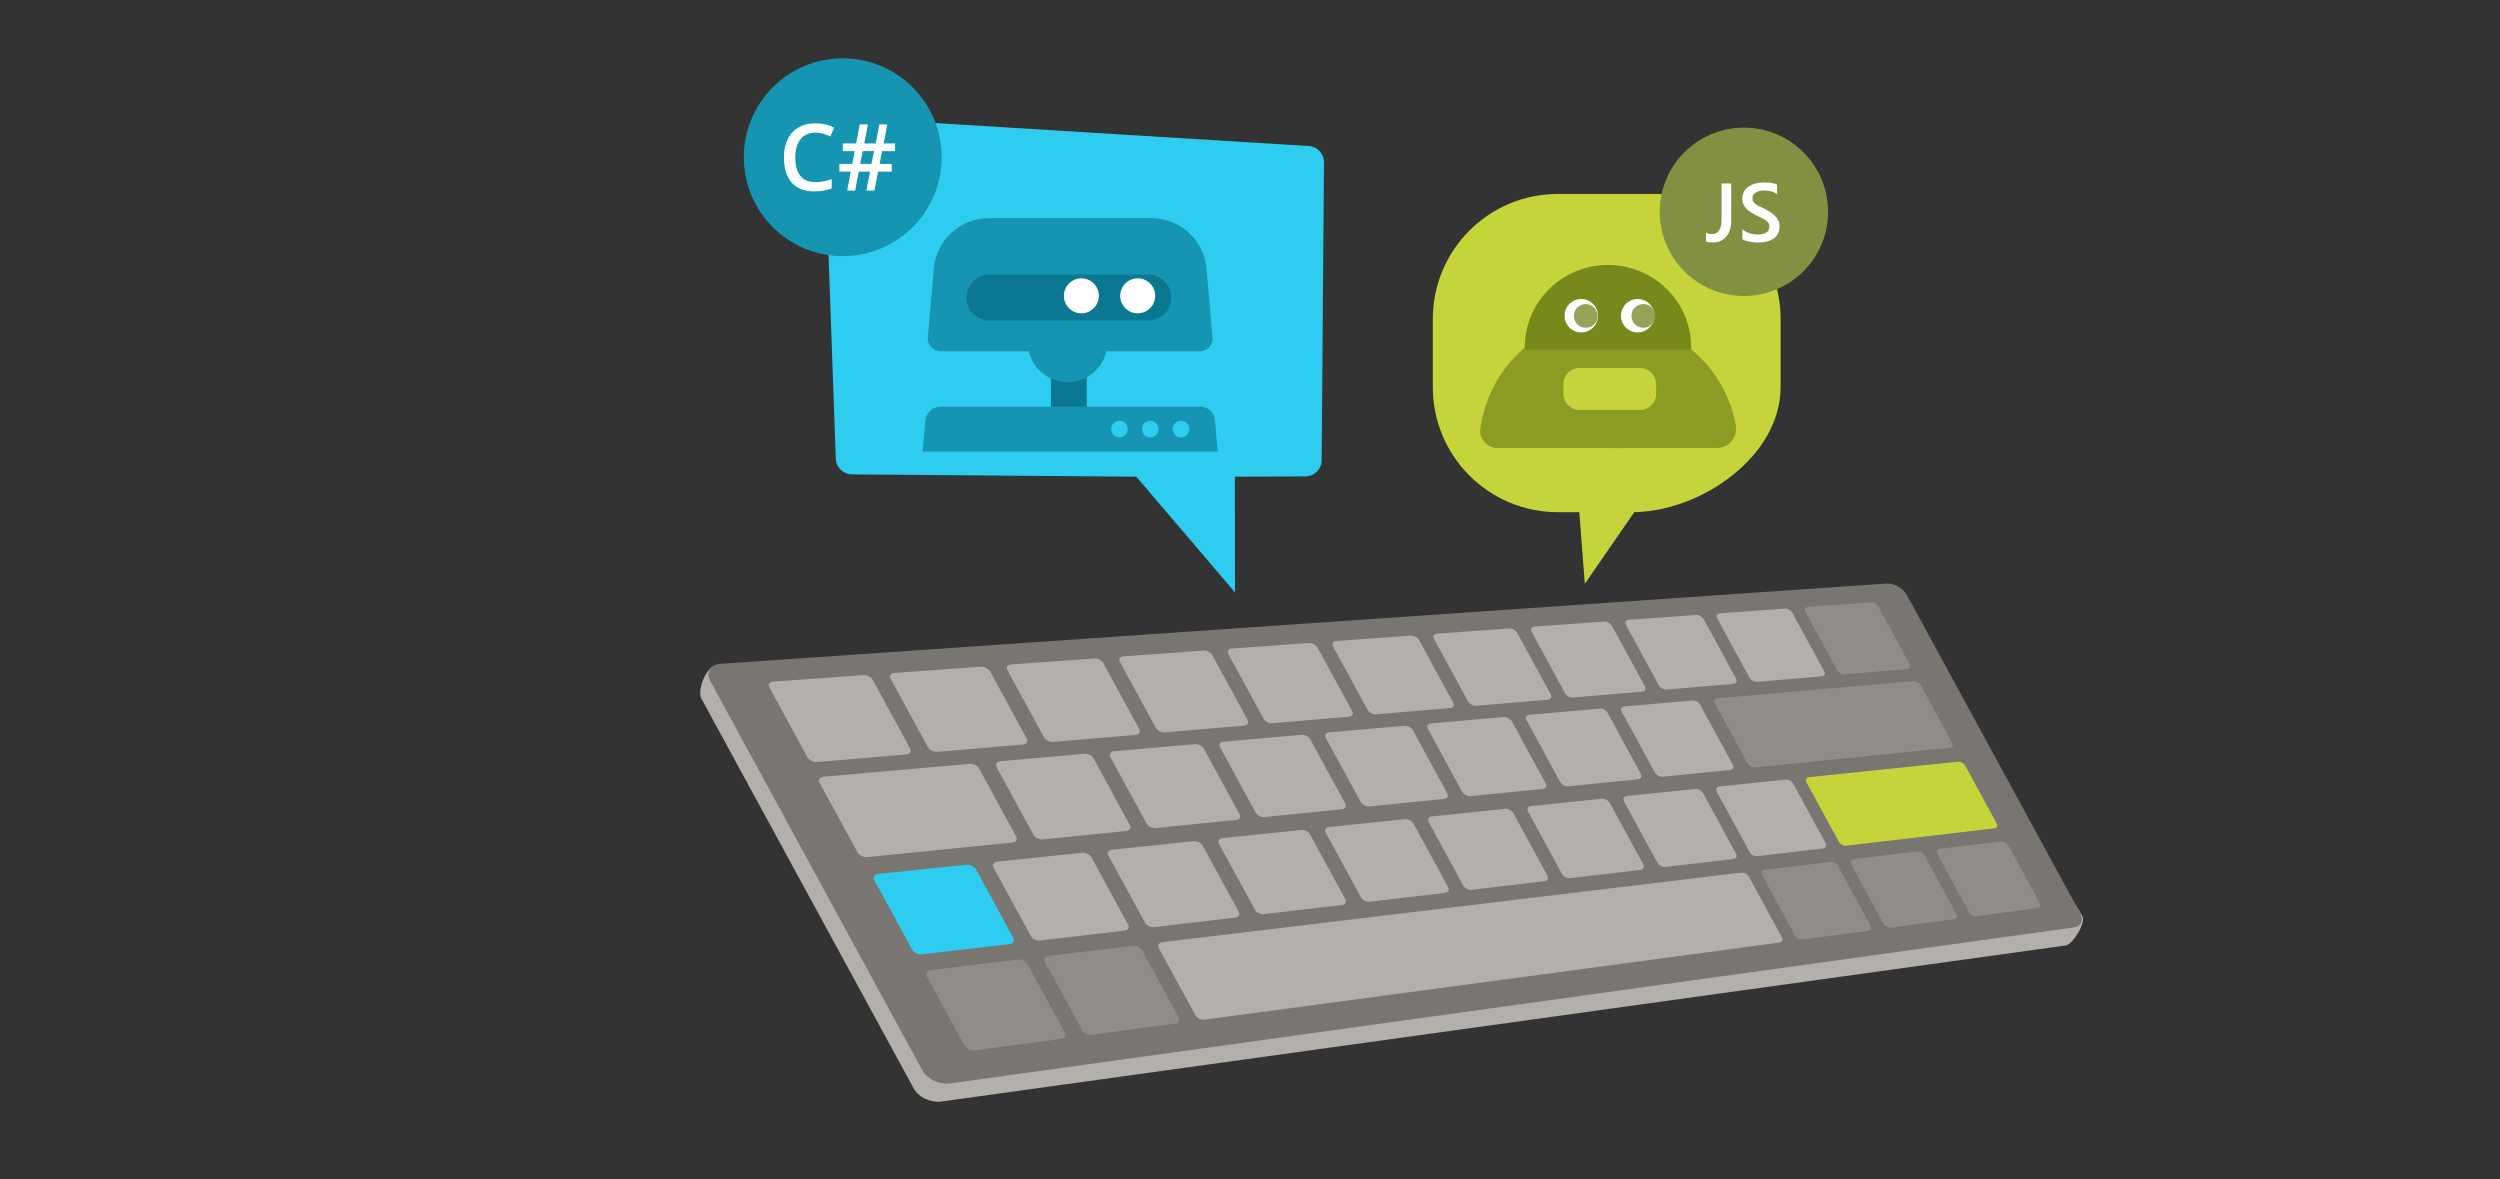 <?xml version="1.0" encoding="utf-8"?>
<!-- Generator: Adobe Illustrator 24.3.0, SVG Export Plug-In . SVG Version: 6.00 Build 0)  -->
<svg version="1.1" id="Layer_1" xmlns="http://www.w3.org/2000/svg" xmlns:xlink="http://www.w3.org/1999/xlink" x="0px" y="0px"
	 viewBox="0 0 636 300" style="enable-background:new 0 0 636 300;" xml:space="preserve">
<rect x="0" y="0" width="636" height="300" fill="#333333" stroke="none"/>
<style type="text/css">
	.st0{fill:#C5D43B;}
	.st1{fill:#8B9B23;}
	.st2{fill:#78881B;}
	.st3{fill:#FFFFFF;}
	.st4{fill:#95A258;}
	.st5{fill:#819041;}
	.st6{fill:#2ECCEF;}
	.st7{fill:#0B7891;}
	.st8{fill:#1595B2;}
	.st9{fill:#B3AFAB;}
	.st10{fill:#797672;}
	.st11{fill:#908D89;}
	.st12{fill:#DDDBDA;}
	.st13{fill:#BBB8B4;}
	.st14{fill:#CC5444;}
	.st15{fill:#BBACEF;}
	.st16{fill:#3E8EED;}
	.st17{fill:#7354DD;}
	.st18{fill:#A3C9F6;}
	.st19{fill:#0064DA;}
	.st20{fill:#FCCF84;}
	.st21{fill:#F7B548;}
	.st22{fill:#E29E3B;}
	.st23{fill:#BDD8F9;}
	.st24{fill:#8DBCF4;}
	.st25{fill:#549BEF;}
	.st26{fill:#F4AC99;}
	.st27{fill:#E86E58;}
	.st28{fill:#A08BE8;}
	.st29{fill:#70D6E0;}
	.st30{fill:#28C2D1;}
	.st31{fill:#CFF1F5;}
	.st32{fill:#FDC9B5;}
	.st33{fill:#EA7F6B;}
	.st34{fill:#98C2F5;}
	.st35{fill:#D8E8FB;}
	.st36{fill:#FEDEA7;}
	.st37{fill:#A7A4A0;}
	.st38{fill:#6D6A66;}
	.st39{fill:#56534F;}
	.st40{fill:#8A6FE8;}
	.st41{fill:url(#SVGID_1_);}
	.st42{fill:url(#SVGID_2_);}
	.st43{fill:url(#SVGID_3_);}
	.st44{fill:#522CD5;}
	.st45{fill:url(#SVGID_4_);}
	.st46{fill:url(#SVGID_5_);}
	.st47{fill:url(#SVGID_6_);}
	.st48{fill:url(#SVGID_7_);}
	.st49{fill:url(#SVGID_8_);}
	.st50{fill:url(#SVGID_9_);}
	.st51{fill:url(#SVGID_10_);}
	.st52{fill:url(#SVGID_11_);}
	.st53{fill:#512BD4;}
	.st54{fill:#D8CFF7;}
	.st55{fill:url(#SVGID_12_);}
	.st56{fill:#8065E0;}
	.st57{fill:url(#SVGID_13_);}
	.st58{fill:url(#SVGID_14_);}
	.st59{fill:url(#SVGID_15_);}
	.st60{fill:#E6E4E3;}
	.st61{fill:#4995EE;}
	.st62{fill:#76AFF2;}
	.st63{fill:#FAF9F8;}
	.st64{fill:#60DEFA;}
	.st65{fill:#19A0BF;}
	.st66{fill:#ED9583;}
	.st67{fill:#BF453C;}
	.st68{fill:#33D5F9;}
	.st69{fill:url(#SVGID_16_);}
	.st70{fill:#57AA9A;}
	.st71{fill:url(#SVGID_17_);}
	.st72{fill:url(#SVGID_18_);}
	.st73{fill:#C4832D;}
	.st74{fill:url(#SVGID_19_);}
	.st75{fill:#1DACCC;}
	.st76{fill:#BBF1FD;}
	.st77{fill:url(#SVGID_20_);}
	.st78{fill:url(#SVGID_21_);}
	.st79{fill:url(#SVGID_22_);}
	.st80{fill:url(#SVGID_23_);}
	.st81{fill:url(#SVGID_24_);}
	.st82{fill:url(#SVGID_25_);}
	.st83{fill:url(#SVGID_26_);}
	.st84{fill:url(#SVGID_27_);}
	.st85{fill:url(#SVGID_28_);}
	.st86{fill:url(#SVGID_29_);}
	.st87{fill:url(#SVGID_30_);}
	.st88{fill:url(#SVGID_31_);}
	.st89{fill:url(#SVGID_32_);}
	.st90{fill:url(#SVGID_33_);}
	.st91{fill:#A36623;}
	.st92{fill:#FFE5B9;}
	.st93{fill:#92D5CD;}
	.st94{fill:#45897C;}
	.st95{fill:#D5D3D0;}
	.st96{fill:url(#SVGID_34_);}
	.st97{fill:#9C9894;}
	.st98{fill:#4A4844;}
	.st99{fill:url(#SVGID_35_);}
	.st100{fill:url(#SVGID_36_);}
	.st101{fill:url(#SVGID_37_);}
	.st102{fill:url(#SVGID_38_);}
	.st103{fill:url(#SVGID_39_);}
	.st104{fill:url(#SVGID_40_);}
	.st105{fill:url(#SVGID_41_);}
	.st106{fill:url(#SVGID_42_);}
	.st107{fill:url(#SVGID_43_);}
	.st108{fill:url(#SVGID_44_);}
	.st109{fill:url(#SVGID_45_);}
	.st110{fill:#8577E5;}
	.st111{fill:url(#SVGID_46_);}
	.st112{fill:url(#SVGID_47_);}
	.st113{fill:#605D5A;}
	.st114{fill:url(#SVGID_48_);}
	.st115{fill:#CCCAC7;}
	.st116{fill:#625F5B;}
</style>
<g>
	<path class="st0" d="M396.32,49.34h24.86c17.57,0,31.81,14.24,31.81,31.81v17.34c0,17.39-19.9,31.51-37.22,31.8l-12.59,18.22
		l-1.41-18.21h-5.45c-17.57,0-31.81-14.24-31.81-31.81V81.15C364.51,63.58,378.75,49.34,396.32,49.34z"/>
	<g>
		<path class="st1" d="M380.92,113.97c-2.74-0.01-4.78-2.49-4.32-5.19c2.86-16.96,15.87-27.51,32.48-27.51
			c16.25,0,29.77,11.62,32.51,26.93c0.54,2.99-1.74,5.76-4.78,5.76C425.98,113.99,400.65,114.03,380.92,113.97z"/>
		<g>
			<path class="st0" d="M401.84,93.62c-2.27,0-4.11,1.85-4.11,4.12v2.45c0,2.27,1.85,4.11,4.11,4.11h15.38
				c2.27,0,4.11-1.85,4.11-4.11v-2.45c0-2.27-1.85-4.12-4.11-4.12H401.84z"/>
		</g>
		<path class="st2" d="M430.23,88.92c0-0.19,0.01-0.37,0.01-0.56c0-11.57-9.48-20.95-21.17-20.95c-11.69,0-21.17,9.38-21.17,20.95
			c0,0.19,0.01,0.37,0.01,0.56H430.23z"/>
		<circle class="st3" cx="402.27" cy="80.32" r="4.25"/>
		<circle class="st4" cx="403.41" cy="80.37" r="3.02"/>
		<circle class="st3" cx="416.63" cy="80.32" r="4.25"/>
		<circle class="st4" cx="418.06" cy="80.37" r="3.02"/>
	</g>
	<circle class="st5" cx="443.65" cy="53.88" r="21.41"/>
	<path class="st6" d="M332.76,37.14L213.9,29.82c-2.38-0.05-4.31,1.91-4.22,4.29l2.95,82.58c0.08,2.23,1.91,3.99,4.14,3.99
		l72.31,0.59l25.11,29.45l-0.04-29.45l17.94-0.08c2.27,0,4.12-1.84,4.14-4.11l0.59-75.77C336.84,39.05,335.03,37.19,332.76,37.14z"
		/>
	<g>
		
			<rect x="267.36" y="87.04" transform="matrix(-1 -4.338098e-11 4.338098e-11 -1 543.835 198.505)" class="st7" width="9.12" height="24.43"/>
		<path class="st8" d="M234.71,114.86l0.69-7.84c0.18-2.01,1.86-3.56,3.88-3.56h66.13c1.91,0,3.5,1.46,3.66,3.36l0.71,8.04H234.71z"
			/>
		<path class="st8" d="M236.03,85.8l1.54-17.49c0.64-7.25,6.71-12.81,13.99-12.81h41.38c7.28,0,13.35,5.56,13.99,12.81l1.54,17.49
			c0.17,1.92-1.34,3.57-3.27,3.57h-23.73c-1.04,4.5-5.06,7.85-9.87,7.85c-4.81,0-8.83-3.36-9.87-7.85H239.3
			C237.37,89.37,235.86,87.72,236.03,85.8z"/>
		<path class="st7" d="M251.72,69.83l40.39,0c3.24,0,5.86,2.62,5.86,5.86v0c0,3.24-2.62,5.86-5.86,5.86h-40.39
			c-3.24,0-5.86-2.62-5.86-5.86v0C245.86,72.46,248.49,69.83,251.72,69.83z"/>
		<circle class="st3" cx="289.43" cy="75.26" r="4.45"/>
		<circle class="st3" cx="275.1" cy="75.26" r="4.45"/>
		<circle class="st6" cx="300.44" cy="109.16" r="2.12"/>
		<circle class="st6" cx="292.62" cy="109.16" r="2.12"/>
		<circle class="st6" cx="284.8" cy="109.16" r="2.12"/>
	</g>
	<circle class="st8" cx="214.39" cy="40" r="25.16"/>
	<g>
		<path class="st3" d="M207.42,33.73c-1.58,0-2.83,0.56-3.74,1.68c-0.91,1.12-1.36,2.67-1.36,4.65c0,2.07,0.44,3.63,1.31,4.69
			c0.87,1.06,2.13,1.59,3.79,1.59c0.71,0,1.41-0.07,2.08-0.21c0.67-0.14,1.36-0.32,2.09-0.55v2.36c-1.32,0.5-2.82,0.75-4.5,0.75
			c-2.47,0-4.36-0.75-5.68-2.24c-1.32-1.49-1.98-3.63-1.98-6.42c0-1.75,0.32-3.29,0.96-4.6c0.64-1.31,1.57-2.32,2.78-3.02
			c1.21-0.7,2.64-1.05,4.28-1.05c1.72,0,3.31,0.36,4.77,1.08l-0.99,2.29c-0.57-0.27-1.17-0.51-1.8-0.71
			C208.78,33.83,208.12,33.73,207.42,33.73z"/>
		<path class="st3" d="M224.39,38.44l-0.63,3.27h3.11v1.94h-3.49l-0.92,4.82h-2.05l0.92-4.82h-2.86l-0.92,4.82h-2.01l0.88-4.82
			h-2.88v-1.94h3.26l0.66-3.27h-3.04V36.5h3.38l0.92-4.86h2.08l-0.92,4.86h2.91l0.92-4.86h2.01l-0.92,4.86h2.9v1.94H224.39z
			 M218.82,41.71h2.88l0.66-3.27h-2.88L218.82,41.71z"/>
	</g>
	<g>
		<path class="st9" d="M525.49,240.53l-286.01,39.7c-2.68,0.37-5.81-1.09-7-3.27l-54.03-99.2c-1.19-2.18,1.23-8.43,4.01-8.62
			l295.39-16.08c1.86-0.13,4.14,1.21,5.11,2.98l46.8,77.03C530.72,234.85,527.28,240.28,525.49,240.53z"/>
		<path class="st10" d="M527.69,235.92l-286.01,39.7c-2.68,0.37-5.81-1.09-7-3.27l-54.03-99.2c-1.19-2.18,0.11-4.1,2.88-4.29
			l296.51-20.41c1.86-0.13,4.14,1.21,5.11,2.98l44.02,80.83C530.15,234.03,529.48,235.67,527.69,235.92z"/>
		<path class="st0" d="M507.92,209.41c0.35,0.65,0.1,1.23-0.56,1.31l-37.66,4.43c-0.7,0.08-1.56-0.39-1.93-1.06l-8.19-15.04
			c-0.36-0.67-0.08-1.26,0.62-1.34l37.92-3.94c0.67-0.07,1.49,0.4,1.84,1.04L507.92,209.41z"/>
		<g>
			<path class="st9" d="M230.56,191.93l-22.63,1.93c-0.98,0.08-2.12-0.48-2.55-1.26l-9.62-17.66c-0.43-0.78,0.03-1.47,1.02-1.54
				l22.79-1.65c0.96-0.07,2.08,0.5,2.49,1.27l9.46,17.37C231.94,191.16,231.51,191.85,230.56,191.93z"/>
			<path class="st9" d="M261.21,187.89c0.41,0.75,0,1.43-0.92,1.51l-21.79,1.86c-0.94,0.08-2.05-0.47-2.47-1.24l-9.44-17.32
				c-0.42-0.77,0.02-1.44,0.97-1.51l21.94-1.58c0.92-0.07,2,0.49,2.42,1.24L261.21,187.89z"/>
			<path class="st9" d="M289.82,185.47c0.4,0.74,0.01,1.4-0.87,1.48l-21,1.79c-0.91,0.08-1.98-0.47-2.39-1.22l-9.26-17
				c-0.41-0.75,0-1.41,0.92-1.48l21.14-1.53c0.89-0.06,1.94,0.48,2.34,1.22L289.82,185.47z"/>
			<path class="st9" d="M317.4,183.14c0.4,0.73,0.03,1.37-0.83,1.45l-20.24,1.73c-0.88,0.07-1.91-0.46-2.32-1.2l-9.09-16.69
				c-0.4-0.74-0.01-1.39,0.87-1.45l20.38-1.47c0.86-0.06,1.87,0.48,2.27,1.2L317.4,183.14z"/>
			<path class="st9" d="M344,180.9c0.39,0.71,0.04,1.35-0.79,1.42l-19.53,1.67c-0.85,0.07-1.85-0.46-2.25-1.18l-8.93-16.39
				c-0.39-0.72-0.02-1.36,0.83-1.42l19.66-1.42c0.83-0.06,1.81,0.47,2.2,1.18L344,180.9z"/>
			<path class="st9" d="M369.68,178.73c0.38,0.7,0.05,1.33-0.75,1.39l-18.85,1.61c-0.82,0.07-1.79-0.45-2.18-1.16l-8.77-16.1
				c-0.39-0.71-0.04-1.34,0.79-1.4l18.98-1.37c0.8-0.06,1.76,0.46,2.14,1.17L369.68,178.73z"/>
			<path class="st9" d="M394.49,176.63c0.38,0.69,0.06,1.3-0.71,1.37l-18.21,1.55c-0.79,0.07-1.74-0.45-2.12-1.15l-8.62-15.83
				c-0.38-0.7-0.05-1.31,0.75-1.37l18.34-1.32c0.77-0.06,1.7,0.46,2.08,1.15L394.49,176.63z"/>
			<path class="st9" d="M418.46,174.61c0.37,0.68,0.07,1.28-0.67,1.34l-17.6,1.5c-0.76,0.07-1.68-0.44-2.06-1.13l-8.47-15.56
				c-0.37-0.69-0.06-1.29,0.71-1.35l17.72-1.28c0.75-0.05,1.65,0.45,2.02,1.13L418.46,174.61z"/>
			<path class="st9" d="M441.65,172.65c0.36,0.67,0.08,1.26-0.64,1.32l-17.02,1.45c-0.74,0.06-1.63-0.43-2-1.11l-8.33-15.3
				c-0.37-0.68-0.07-1.27,0.68-1.32l17.14-1.24c0.72-0.05,1.6,0.45,1.97,1.11L441.65,172.65z"/>
			<path class="st9" d="M464.08,170.76c0.36,0.66,0.08,1.24-0.61,1.3L447,173.46c-0.71,0.06-1.58-0.43-1.95-1.09l-8.19-15.04
				c-0.36-0.67-0.07-1.25,0.64-1.3l16.58-1.2c0.7-0.05,1.56,0.44,1.91,1.1L464.08,170.76z"/>
			<path class="st9" d="M286.97,235.18c0.41,0.75,0.01,1.45-0.89,1.56l-21.43,2.52c-0.93,0.11-2.02-0.42-2.44-1.19l-9.44-17.32
				c-0.42-0.77,0-1.47,0.94-1.56l21.58-2.24c0.91-0.09,1.98,0.44,2.39,1.19L286.97,235.18z"/>
			<path class="st9" d="M315.11,231.9c0.4,0.74,0.03,1.42-0.84,1.53l-20.65,2.43c-0.89,0.11-1.95-0.42-2.36-1.17l-9.26-17
				c-0.41-0.75-0.01-1.44,0.89-1.53l20.79-2.16c0.88-0.09,1.91,0.44,2.31,1.18L315.11,231.9z"/>
			<path class="st9" d="M342.23,228.73c0.4,0.73,0.04,1.4-0.8,1.49l-19.91,2.34c-0.86,0.1-1.89-0.41-2.29-1.15l-9.09-16.69
				c-0.4-0.74-0.02-1.41,0.85-1.5l20.05-2.08c0.84-0.09,1.85,0.43,2.25,1.16L342.23,228.73z"/>
			<path class="st9" d="M368.4,225.68c0.39,0.71,0.05,1.37-0.76,1.46l-19.21,2.26c-0.83,0.1-1.83-0.41-2.22-1.14l-8.93-16.39
				c-0.39-0.72-0.04-1.38,0.8-1.47l19.34-2.01c0.81-0.08,1.79,0.43,2.18,1.14L368.4,225.68z"/>
			<path class="st9" d="M393.65,222.74c0.38,0.7,0.06,1.34-0.72,1.44l-18.54,2.18c-0.8,0.09-1.77-0.41-2.16-1.12l-8.77-16.1
				c-0.39-0.71-0.05-1.36,0.76-1.44l18.67-1.94c0.79-0.08,1.73,0.42,2.12,1.12L393.65,222.74z"/>
			<path class="st9" d="M418.05,219.89c0.38,0.69,0.07,1.32-0.69,1.41l-17.91,2.11c-0.78,0.09-1.71-0.4-2.09-1.1l-8.62-15.83
				c-0.38-0.7-0.06-1.33,0.72-1.41l18.04-1.87c0.76-0.08,1.68,0.42,2.06,1.11L418.05,219.89z"/>
			<path class="st9" d="M441.63,217.14c0.37,0.68,0.08,1.3-0.65,1.38l-17.31,2.03c-0.75,0.09-1.66-0.4-2.04-1.09l-8.47-15.56
				c-0.37-0.69-0.07-1.31,0.69-1.39l17.43-1.81c0.73-0.08,1.63,0.41,2,1.09L441.63,217.14z"/>
			<path class="st9" d="M464.43,214.48c0.36,0.67,0.09,1.27-0.62,1.36l-16.74,1.97c-0.72,0.09-1.61-0.39-1.98-1.07l-8.33-15.3
				c-0.37-0.68-0.08-1.29,0.65-1.36l16.86-1.75c0.71-0.07,1.58,0.41,1.94,1.07L464.43,214.48z"/>
			<path class="st9" d="M453.28,238.4c0.37,0.68,0.08,1.31-0.64,1.4l-146.2,19.6c-0.89,0.12-1.94-0.39-2.35-1.15l-9.26-17
				c-0.41-0.75-0.02-1.45,0.88-1.56L442.94,222c0.73-0.09,1.62,0.39,1.99,1.07L453.28,238.4z"/>
			<path class="st9" d="M257.57,214.33l-36.9,3.73c-0.97,0.1-2.11-0.45-2.53-1.24l-9.62-17.66c-0.43-0.78,0.03-1.48,1.01-1.57
				l37.15-3.26c0.93-0.08,2.03,0.47,2.44,1.23l9.38,17.22C258.91,213.54,258.49,214.24,257.57,214.33z"/>
			<path class="st9" d="M287.43,209.88c0.41,0.75,0.01,1.43-0.88,1.52l-21.24,2.15c-0.92,0.09-2-0.45-2.42-1.21l-9.35-17.17
				c-0.41-0.76,0-1.44,0.93-1.52l21.39-1.88c0.9-0.08,1.96,0.46,2.37,1.21L287.43,209.88z"/>
			<path class="st9" d="M315.32,207.09c0.4,0.73,0.03,1.4-0.84,1.49l-20.47,2.07c-0.89,0.09-1.94-0.44-2.34-1.19l-9.18-16.85
				c-0.41-0.75-0.01-1.41,0.88-1.49l20.61-1.81c0.87-0.08,1.9,0.46,2.29,1.19L315.32,207.09z"/>
			<path class="st9" d="M342.21,204.4c0.39,0.72,0.04,1.37-0.79,1.46l-19.74,2c-0.85,0.09-1.87-0.44-2.27-1.17l-9.01-16.55
				c-0.4-0.73-0.02-1.39,0.84-1.46l19.88-1.74c0.84-0.07,1.83,0.45,2.23,1.17L342.21,204.4z"/>
			<path class="st9" d="M368.16,201.8c0.39,0.71,0.05,1.35-0.75,1.43l-19.05,1.93c-0.82,0.08-1.81-0.43-2.2-1.15l-8.85-16.26
				c-0.39-0.72-0.03-1.36,0.8-1.43l19.18-1.68c0.81-0.07,1.78,0.45,2.16,1.15L368.16,201.8z"/>
			<path class="st9" d="M393.22,199.29c0.38,0.7,0.06,1.32-0.72,1.4l-18.39,1.86c-0.8,0.08-1.75-0.43-2.14-1.13l-8.7-15.97
				c-0.38-0.71-0.05-1.34,0.76-1.41l18.52-1.63c0.78-0.07,1.72,0.44,2.1,1.14L393.22,199.29z"/>
			<path class="st9" d="M417.43,196.86c0.37,0.68,0.07,1.3-0.68,1.38l-17.77,1.8c-0.77,0.08-1.7-0.42-2.08-1.12l-8.55-15.7
				c-0.38-0.69-0.06-1.31,0.72-1.38l17.9-1.57c0.75-0.07,1.67,0.43,2.04,1.12L417.43,196.86z"/>
			<path class="st9" d="M440.83,194.52c0.37,0.67,0.08,1.28-0.65,1.35L423,197.6c-0.74,0.08-1.65-0.42-2.02-1.1l-8.41-15.43
				c-0.37-0.68-0.07-1.29,0.68-1.35l17.3-1.52c0.73-0.06,1.62,0.43,1.98,1.1L440.83,194.52z"/>
		</g>
		<g>
			<path class="st11" d="M485.21,170.2l-15.94,1.36c-0.69,0.06-1.54-0.42-1.89-1.08l-8.06-14.8c-0.36-0.65-0.08-1.23,0.61-1.28
				l16.05-1.16c0.68-0.05,1.51,0.43,1.86,1.08l7.95,14.6C486.15,169.57,485.89,170.14,485.21,170.2z"/>
			<path class="st6" d="M256.83,240.17l-22.26,2.62c-0.96,0.11-2.09-0.43-2.52-1.21l-9.62-17.66c-0.43-0.78,0.02-1.5,0.99-1.6
				l22.42-2.33c0.94-0.1,2.05,0.45,2.47,1.21l9.46,17.37C258.19,239.35,257.77,240.06,256.83,240.17z"/>
			<path class="st11" d="M269.97,264.29l-22.08,2.96c-0.96,0.13-2.08-0.4-2.5-1.18l-9.62-17.66c-0.43-0.78,0.01-1.51,0.98-1.62
				l22.23-2.67c0.94-0.11,2.03,0.42,2.45,1.19l9.46,17.37C271.31,263.44,270.9,264.17,269.97,264.29z"/>
			<path class="st11" d="M299.85,258.82c0.41,0.75,0.02,1.46-0.88,1.58l-21.25,2.85c-0.92,0.12-2.01-0.4-2.42-1.16l-9.44-17.32
				c-0.42-0.77,0-1.48,0.92-1.59l21.4-2.57c0.9-0.11,1.96,0.42,2.37,1.17L299.85,258.82z"/>
			<path class="st11" d="M475.82,235.4c0.36,0.67,0.09,1.28-0.61,1.38l-16.6,2.23c-0.72,0.1-1.6-0.37-1.97-1.05l-8.33-15.3
				c-0.37-0.68-0.08-1.3,0.64-1.38l16.72-2.01c0.71-0.08,1.57,0.39,1.93,1.05L475.82,235.4z"/>
			<path class="st11" d="M497.7,232.49c0.36,0.66,0.1,1.26-0.58,1.35l-16.06,2.15c-0.69,0.09-1.55-0.37-1.91-1.04l-8.19-15.04
				c-0.36-0.67-0.09-1.27,0.61-1.36l16.18-1.94c0.68-0.08,1.52,0.38,1.88,1.04L497.7,232.49z"/>
			<path class="st11" d="M518.33,231l-15.55,2.08c-0.67,0.09-1.51-0.37-1.86-1.02l-8.06-14.8c-0.36-0.65-0.1-1.25,0.58-1.33
				l15.66-1.88c0.66-0.08,1.48,0.38,1.83,1.03l7.95,14.6C519.23,230.31,518.99,230.91,518.33,231z"/>
			<path class="st11" d="M496.03,190.22l-49.51,5.01c-0.72,0.07-1.6-0.41-1.96-1.08l-8.26-15.17c-0.37-0.67-0.07-1.27,0.65-1.33
				l49.86-4.37c0.67-0.06,1.5,0.42,1.85,1.06l7.95,14.6C496.95,189.57,496.7,190.15,496.03,190.22z"/>
		</g>
	</g>
	<g>
		<path class="st3" d="M440.42,56.15c0,1.75-0.43,3.12-1.3,4.09s-2.02,1.46-3.46,1.46c-0.67,0-1.23-0.08-1.66-0.24v-2.31
			c0.39,0.27,0.9,0.4,1.52,0.4c1.64,0,2.45-1.26,2.45-3.79v-9.09h2.45V56.15z"/>
		<path class="st3" d="M443.25,60.86v-2.53c0.23,0.21,0.5,0.39,0.81,0.56c0.31,0.16,0.64,0.3,1,0.42c0.35,0.11,0.7,0.2,1.05,0.26
			c0.35,0.06,0.67,0.09,0.97,0.09c1.03,0,1.8-0.17,2.3-0.52s0.76-0.84,0.76-1.5c0-0.35-0.08-0.65-0.25-0.91s-0.4-0.49-0.71-0.71
			c-0.3-0.21-0.66-0.42-1.07-0.61s-0.85-0.4-1.31-0.61c-0.5-0.27-0.97-0.54-1.4-0.81s-0.81-0.58-1.13-0.91
			c-0.32-0.33-0.57-0.71-0.75-1.13c-0.18-0.42-0.27-0.91-0.27-1.47c0-0.69,0.16-1.3,0.47-1.81c0.31-0.51,0.73-0.93,1.24-1.27
			c0.51-0.33,1.09-0.58,1.75-0.74s1.32-0.24,2-0.24c1.55,0,2.67,0.18,3.38,0.53v2.42c-0.84-0.6-1.92-0.91-3.24-0.91
			c-0.36,0-0.73,0.03-1.09,0.1s-0.68,0.18-0.97,0.34c-0.29,0.16-0.52,0.36-0.7,0.61c-0.18,0.25-0.27,0.55-0.27,0.9
			c0,0.33,0.07,0.62,0.21,0.86c0.14,0.24,0.34,0.46,0.6,0.66c0.26,0.2,0.59,0.39,0.97,0.58c0.38,0.19,0.82,0.39,1.33,0.61
			c0.52,0.27,1,0.55,1.46,0.85c0.46,0.3,0.86,0.62,1.21,0.98c0.35,0.36,0.62,0.75,0.82,1.19s0.3,0.93,0.3,1.49
			c0,0.75-0.15,1.38-0.45,1.9c-0.3,0.52-0.71,0.93-1.22,1.26s-1.1,0.56-1.77,0.7c-0.67,0.14-1.37,0.22-2.11,0.22
			c-0.25,0-0.55-0.02-0.91-0.06c-0.36-0.04-0.73-0.09-1.11-0.16c-0.38-0.07-0.74-0.16-1.07-0.26
			C443.73,61.11,443.46,60.99,443.25,60.86z"/>
	</g>
</g>
</svg>
